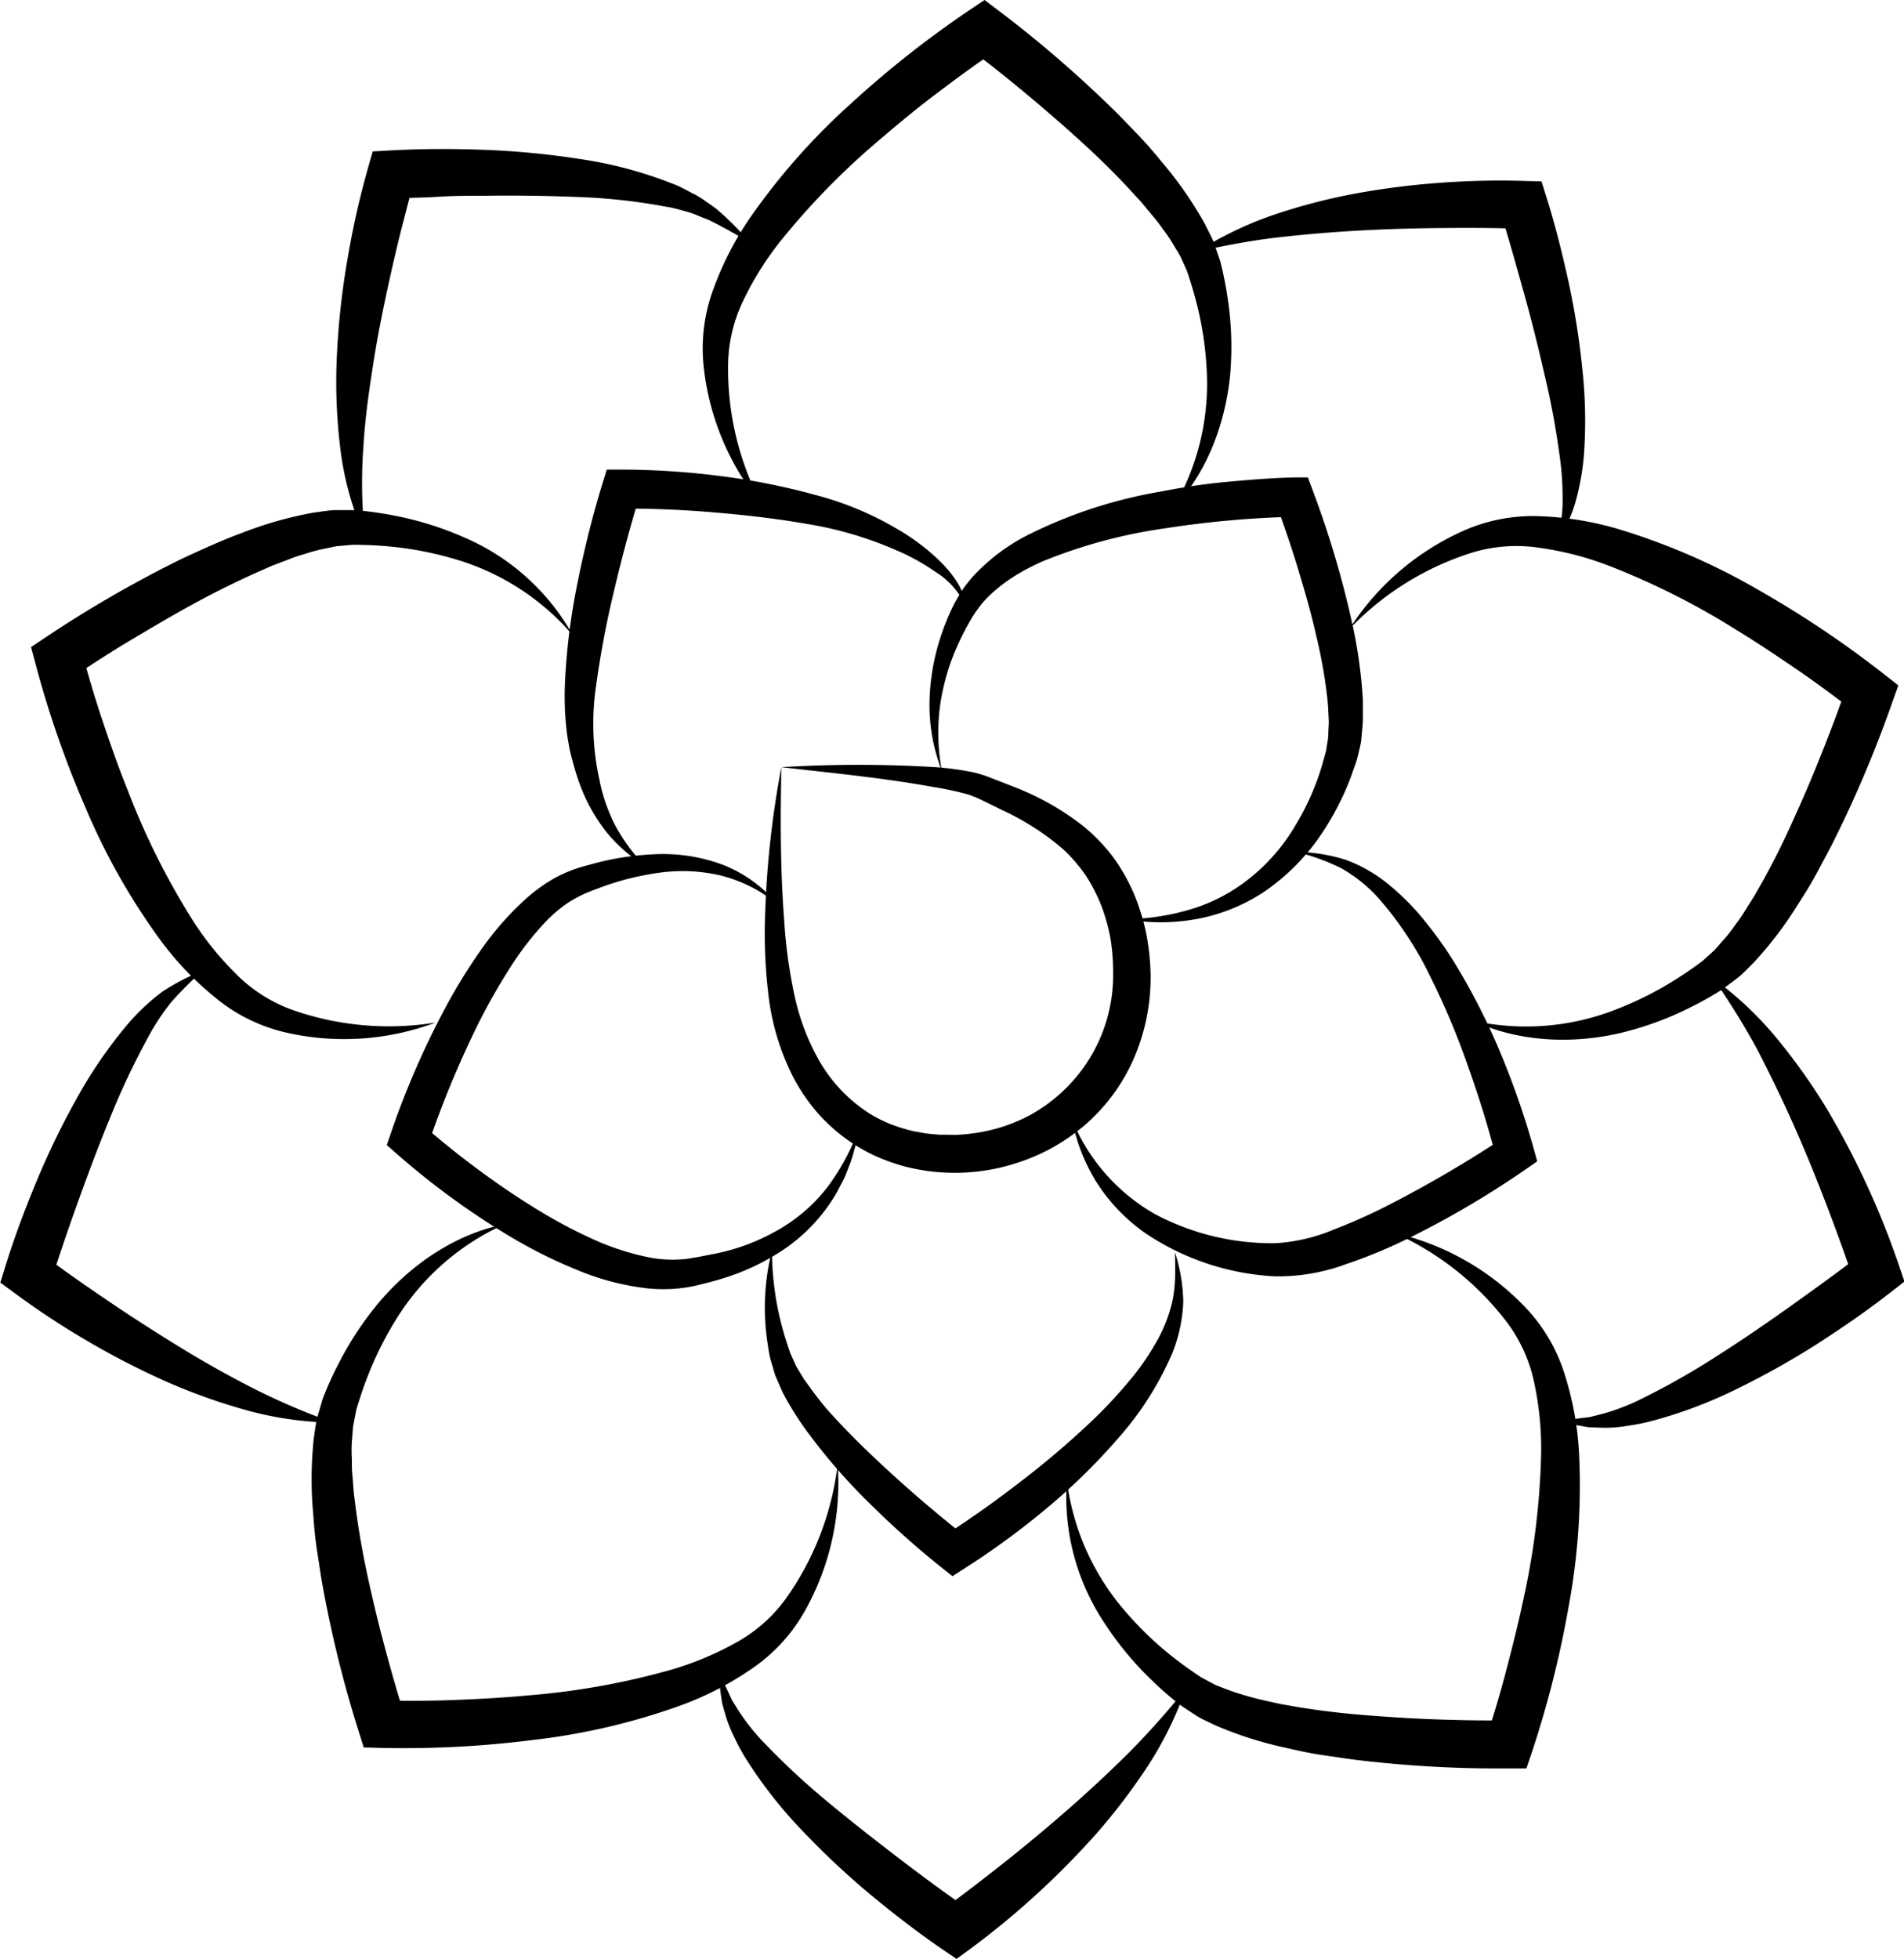 <svg id="Layer_2" data-name="Layer 2" xmlns="http://www.w3.org/2000/svg" viewBox="0 0 243.09 250.09">
  <title>icon</title>
  <path d="M188,186c-.13,6.55-.14,13.09.36,19.54a64.14,64.14,0,0,0,1.29,9.49,29.27,29.27,0,0,0,3.26,8.58,19.49,19.49,0,0,0,6,6.38,16.67,16.67,0,0,0,3.89,1.89,21.06,21.06,0,0,0,2.1.6c.72.11,1.43.29,2.17.34l1.1.1,1.1,0c.73.05,1.47,0,2.2-.06a22.52,22.52,0,0,0,4.33-.82,21.64,21.64,0,0,0,4-1.65,20.54,20.54,0,0,0,3.56-2.5,20.31,20.31,0,0,0,7-15.46,27.56,27.56,0,0,0-.32-4.44,24.21,24.21,0,0,0-1.18-4.28,21.5,21.5,0,0,0-2-3.89A20.39,20.39,0,0,0,224,196.5a33,33,0,0,0-7.77-5l-2.17-1.07-1.11-.53-.95-.37a39.69,39.69,0,0,0-4.6-1C201,187.37,194.51,186.75,188,186Zm0,0a162,162,0,0,1,19.71,0,38,38,0,0,1,5,.7c.45.12.93.27,1.37.41l1.14.44,2.31.9a34.41,34.41,0,0,1,9,5.06,23.92,23.92,0,0,1,3.74,3.85,24.93,24.93,0,0,1,2.69,4.67,27.93,27.93,0,0,1,1.6,5.1,30.48,30.48,0,0,1,.58,5.3A26,26,0,0,1,233.08,223a23.79,23.79,0,0,1-6.38,8.73,25.79,25.79,0,0,1-4.49,3.06,26.55,26.55,0,0,1-5,2,25.65,25.65,0,0,1-10.67.74,26.39,26.39,0,0,1-2.65-.52,25,25,0,0,1-2.58-.83,21.68,21.68,0,0,1-4.82-2.57,22.14,22.14,0,0,1-4-3.63,24.08,24.08,0,0,1-3-4.45,31.21,31.21,0,0,1-3.07-9.88,65,65,0,0,1-.52-10A121.12,121.12,0,0,1,188,186Z" transform="translate(-88.24 -88.06)"/>
  <path d="M208.5,186.5a23.12,23.12,0,0,1-1.59-8.39,28.08,28.08,0,0,1,1.38-8.6,29.21,29.21,0,0,1,1.64-4.08c.31-.65.74-1.33,1.14-2a19.64,19.64,0,0,1,1.44-1.83,24.82,24.82,0,0,1,7.22-5.37,60.32,60.32,0,0,1,16.57-5.39c2.83-.55,5.68-1,8.54-1.26s5.68-.5,8.64-.57l1.74,0,.61,1.64A123.2,123.2,0,0,1,261,168.18a62.31,62.31,0,0,1,1.24,9.23c0,.79,0,1.6,0,2.4s-.12,1.64-.18,2.45a7.2,7.2,0,0,1-.21,1.26l-.3,1.26c-.22.81-.51,1.5-.76,2.26a35.42,35.42,0,0,1-4.42,8.33,27.66,27.66,0,0,1-6.78,6.57,23.27,23.27,0,0,1-8.64,3.46,25.88,25.88,0,0,1-9.08,0,29.84,29.84,0,0,0,8.73-1.36,22.29,22.29,0,0,0,7.5-4.11,24.39,24.39,0,0,0,5.48-6.41,33,33,0,0,0,3.45-7.75c.18-.68.41-1.39.54-2l.14-.94a4.94,4.94,0,0,0,.12-1c0-.68.09-1.33.05-2s-.06-1.39-.12-2.09a62.25,62.25,0,0,0-1.47-8.5c-.63-2.84-1.45-5.66-2.3-8.48s-1.82-5.62-2.81-8.33l2.35,1.6a126.29,126.29,0,0,0-16.41,1.46,65.61,65.61,0,0,0-15.71,4.21,29.31,29.31,0,0,0-3.52,1.83,21.46,21.46,0,0,0-3.08,2.33,14.24,14.24,0,0,0-1.31,1.38c-.37.51-.75,1-1.1,1.57a34,34,0,0,0-1.88,3.59,28.54,28.54,0,0,0-2.27,7.83A26.12,26.12,0,0,0,208.5,186.5Z" transform="translate(-88.24 -88.06)"/>
  <path d="M208.5,186.5" transform="translate(-88.24 -88.06)" fill="none"/>
  <path d="M231.86,205.38" transform="translate(-88.24 -88.06)" fill="none"/>
  <path d="M187.5,203.5a18.23,18.23,0,0,0-7.33-3.69,21.28,21.28,0,0,0-8-.3,34.63,34.63,0,0,0-7.81,2.06,17,17,0,0,0-3.45,1.64,17.65,17.65,0,0,0-2.93,2.44,38.48,38.48,0,0,0-4.84,6.31,76.82,76.82,0,0,0-4,7.12,128.13,128.13,0,0,0-6.27,15.19l-.7-2.62c2.12,1.84,4.41,3.7,6.72,5.42s4.7,3.39,7.14,4.9a63.78,63.78,0,0,0,7.51,4.1,33.08,33.08,0,0,0,7.87,2.57,15.9,15.9,0,0,0,3.94.18c.33,0,.62-.06,1-.12l1.08-.18,2.1-.41a26.39,26.39,0,0,0,7.87-2.93,21.22,21.22,0,0,0,6.42-5.49,28.27,28.27,0,0,0,4.12-7.71,29.49,29.49,0,0,1-1.07,4.36c-.27.7-.54,1.41-.83,2.11l-1.05,2a22.35,22.35,0,0,1-6.23,6.81,29.39,29.39,0,0,1-8.38,4.05c-.73.23-1.48.43-2.22.61l-1.1.27c-.36.09-.81.16-1.21.23a19.35,19.35,0,0,1-4.92.12,33.05,33.05,0,0,1-9.12-2.4,62.61,62.61,0,0,1-8.24-4.1,99.18,99.18,0,0,1-14.72-10.72l-1.23-1.08.53-1.54a107.55,107.55,0,0,1,6.85-15.8,69.82,69.82,0,0,1,4.53-7.4,38.47,38.47,0,0,1,5.82-6.67,21.62,21.62,0,0,1,3.73-2.69,18,18,0,0,1,4.28-1.64,35.27,35.27,0,0,1,8.62-1.39,21.8,21.8,0,0,1,8.62,1.38A17.21,17.21,0,0,1,187.5,203.5Z" transform="translate(-88.24 -88.06)"/>
  <path d="M170.5,198.5a18.63,18.63,0,0,1-4.89-4.29,22.2,22.2,0,0,1-3.26-5.8c-.38-1-.72-2.1-1-3.16-.15-.54-.28-1.07-.4-1.61l-.29-1.68a38.42,38.42,0,0,1-.29-6.67A82,82,0,0,1,162,162.34a128.79,128.79,0,0,1,3.17-12.59l.54-1.74h1.8a100.19,100.19,0,0,1,12.43.79,86.09,86.09,0,0,1,12.19,2.39,40.87,40.87,0,0,1,11.55,4.94,27,27,0,0,1,4.92,3.93,14.74,14.74,0,0,1,1.95,2.5,7.56,7.56,0,0,1,1,2.94,9.93,9.93,0,0,0-3.84-4.41,28.16,28.16,0,0,0-5.16-2.84,47.19,47.19,0,0,0-11.27-3.3c-3.9-.69-7.86-1.13-11.82-1.47s-8-.51-11.87-.49l2.34-1.74c-1.2,3.95-2.3,8-3.26,12.1a121.27,121.27,0,0,0-2.32,12.23,33.1,33.1,0,0,0,.44,12.11,21.83,21.83,0,0,0,2,5.75A22.77,22.77,0,0,0,170.5,198.5Z" transform="translate(-88.24 -88.06)"/>
  <path d="M238,153" transform="translate(-88.24 -88.06)" fill="none" stroke="#000" stroke-miterlimit="10" stroke-width="6.15"/>
  <path d="M185.52,152.53a33.39,33.39,0,0,1-7.44-17.67,21.85,21.85,0,0,1,1.32-10.11,40.28,40.28,0,0,1,4.59-8.87,84.39,84.39,0,0,1,12.92-14.62,130,130,0,0,1,15.24-12l1.79-1.2,1.72,1.3A151.26,151.26,0,0,1,230,101.67c1.14,1.08,2.22,2.25,3.32,3.38s2.15,2.33,3.16,3.58a48.77,48.77,0,0,1,5.58,8c.37.76.77,1.49,1.11,2.27l.86,2.49a45.87,45.87,0,0,1,.95,4.75,41.39,41.39,0,0,1,.33,9.63c-.6,6.39-3,12.69-7.31,17.22a31.32,31.32,0,0,0,4.32-17.31,43.16,43.16,0,0,0-1.27-8.77c-.36-1.43-.79-2.86-1.26-4.24l-.82-1.83c-.33-.6-.72-1.2-1.07-1.8a20,20,0,0,0-1.22-1.77,21.39,21.39,0,0,0-1.33-1.72l-1.41-1.7-1.51-1.64c-2-2.17-4.18-4.28-6.42-6.31s-4.52-4-6.86-5.95-4.73-3.85-7.11-5.63l3.51.11c-2.5,1.66-5,3.51-7.5,5.39s-4.87,3.82-7.21,5.83a94.69,94.69,0,0,0-12.87,13.09,39.66,39.66,0,0,0-4.77,7.56,19.33,19.33,0,0,0-2,8.39A37.08,37.08,0,0,0,185.52,152.53Z" transform="translate(-88.24 -88.06)"/>
  <path d="M185.52,152.53" transform="translate(-88.24 -88.06)" fill="none"/>
  <path d="M190.35,157.9" transform="translate(-88.24 -88.06)" fill="none"/>
  <path d="M224.21,227" transform="translate(-88.24 -88.06)" fill="none"/>
  <path d="M225.11,231" transform="translate(-88.24 -88.06)" fill="none"/>
  <path d="M253.69,196.81a22.3,22.3,0,0,1,6.32,1,18.74,18.74,0,0,1,5.67,3.29,30.56,30.56,0,0,1,4.57,4.67,48.66,48.66,0,0,1,3.75,5.29,83.51,83.51,0,0,1,5.83,11.47,105.75,105.75,0,0,1,4.22,12.16l.45,1.63-1.44,1a118.05,118.05,0,0,1-14.87,8.76,64.14,64.14,0,0,1-8.08,3.36A25,25,0,0,1,251,251a32.6,32.6,0,0,1-16.72-5.64,23.21,23.21,0,0,1-6.06-6.4,23.68,23.68,0,0,1-3.12-8,24.55,24.55,0,0,0,10.64,12.12,31.87,31.87,0,0,0,15.41,3.69,22.7,22.7,0,0,0,7.4-1.75,72.36,72.36,0,0,0,7.44-3.36,154.65,154.65,0,0,0,14.28-8.39l-1,2.62c-1-3.9-2.24-7.89-3.62-11.75a96,96,0,0,0-4.77-11.34,44.17,44.17,0,0,0-6.69-10.13,19.11,19.11,0,0,0-4.69-3.76A27,27,0,0,0,253.69,196.81Z" transform="translate(-88.24 -88.06)"/>
  <path d="M197.06,231" transform="translate(-88.24 -88.06)" fill="none"/>
  <path d="M186.74,247.68" transform="translate(-88.24 -88.06)" fill="none"/>
  <path d="M238.25,247.94a21.42,21.42,0,0,1,1.06,6.33,19.7,19.7,0,0,1-1.37,6.47,40.41,40.41,0,0,1-7,11,78.41,78.41,0,0,1-9.22,9,101.31,101.31,0,0,1-10.41,7.6l-1.47.94-1.37-1.09a115.52,115.52,0,0,1-9-8,75.29,75.29,0,0,1-8-9.13,38.74,38.74,0,0,1-3.31-5.25l-.64-1.47-.32-.73-.23-.79c-.15-.52-.33-1.05-.44-1.56s-.19-1-.26-1.51a29.76,29.76,0,0,1,.53-12.05,38.13,38.13,0,0,0,1.81,11.52l.45,1.37c.16.45.36.83.54,1.24l.27.61.35.59.72,1.18c.57.75,1.09,1.52,1.67,2.26s1.17,1.49,1.84,2.19c2.57,2.84,5.38,5.51,8.26,8.12s5.89,5.13,8.89,7.5l-2.84-.15c3.39-2.17,6.79-4.59,10-7.09a109.72,109.72,0,0,0,9.32-8,58,58,0,0,0,4.14-4.46,31.12,31.12,0,0,0,3.49-4.92,18.7,18.7,0,0,0,2.22-5.53,17.8,17.8,0,0,0,.34-3C238.3,250,238.28,249,238.25,247.94Z" transform="translate(-88.24 -88.06)"/>
  <path d="M260.53,168.35a33.37,33.37,0,0,1,14.53-12.52,21.88,21.88,0,0,1,10-1.86,40.52,40.52,0,0,1,9.86,1.65,84.22,84.22,0,0,1,17.89,7.79,130.92,130.92,0,0,1,16.1,10.82l1.7,1.33-.72,2a152.88,152.88,0,0,1-7.3,17.4c-.69,1.41-1.46,2.8-2.2,4.2s-1.56,2.76-2.44,4.1a47.9,47.9,0,0,1-5.88,7.76c-.6.6-1.18,1.2-1.82,1.76l-2.1,1.58a45,45,0,0,1-4.22,2.37,41.31,41.31,0,0,1-9.07,3.27c-6.26,1.4-13,1-18.63-1.65a31.35,31.35,0,0,0,17.8-1.22,43.14,43.14,0,0,0,7.95-3.91c1.26-.77,2.48-1.62,3.65-2.5l1.48-1.34c.47-.5.92-1.06,1.39-1.57a19.25,19.25,0,0,0,1.31-1.71,20.92,20.92,0,0,0,1.23-1.79l1.18-1.87,1.1-1.93q2.16-3.91,4-8.06c1.25-2.74,2.43-5.53,3.55-8.35s2.21-5.69,3.17-8.5l1,3.37c-2.34-1.86-4.89-3.73-7.43-5.47s-5.13-3.46-7.77-5.08a96.06,96.06,0,0,0-16.41-8.22,39.86,39.86,0,0,0-8.67-2.21,19.4,19.4,0,0,0-8.61.63A37,37,0,0,0,260.53,168.35Z" transform="translate(-88.24 -88.06)"/>
  <path d="M266.25,245.45a33.38,33.38,0,0,1,16.69,9.46,21.77,21.77,0,0,1,5.13,8.8,40.25,40.25,0,0,1,1.77,9.83,84.26,84.26,0,0,1-1.3,19.47,130.79,130.79,0,0,1-4.74,18.81l-.68,2-2.16,0a151.55,151.55,0,0,1-18.84-1c-1.57-.17-3.13-.43-4.7-.65s-3.12-.54-4.68-.91a48.7,48.7,0,0,1-9.29-2.92c-.76-.37-1.53-.71-2.27-1.12l-2.2-1.45a42.51,42.51,0,0,1-3.65-3.17,41.2,41.2,0,0,1-6.14-7.43,29,29,0,0,1-4.74-18.1,31.36,31.36,0,0,0,7.16,16.35,43.64,43.64,0,0,0,6.36,6.17c1.15.91,2.37,1.77,3.59,2.58l1.76.95c.63.27,1.3.51,2,.78a40.42,40.42,0,0,0,4.15,1.2l2.15.48,2.2.39c2.94.48,5.93.84,8.94,1.07s6,.43,9.06.53,6.1.16,9.07.11L278,309.79c1-2.84,1.86-5.86,2.64-8.84s1.53-6,2.16-9A95.86,95.86,0,0,0,285,273.7a39.9,39.9,0,0,0-.84-8.91,19.47,19.47,0,0,0-3.5-7.89A37.14,37.14,0,0,0,266.25,245.45Z" transform="translate(-88.24 -88.06)"/>
  <path d="M195.19,275A33.37,33.37,0,0,1,191,293.72a21.83,21.83,0,0,1-6.92,7.47,40.17,40.17,0,0,1-8.88,4.57,83.62,83.62,0,0,1-19,4.44,130.2,130.2,0,0,1-19.38,1l-2.15-.06-.64-2.06a151.13,151.13,0,0,1-4.55-18.31c-.29-1.54-.5-3.12-.75-4.68s-.39-3.14-.5-4.75a48.75,48.75,0,0,1,.08-9.73c.13-.84.23-1.67.41-2.5l.74-2.53a44.73,44.73,0,0,1,2-4.42,41.47,41.47,0,0,1,5.31-8c4.18-4.87,9.8-8.61,15.92-9.82a31.36,31.36,0,0,0-13.54,11.62,43.83,43.83,0,0,0-4,7.89c-.54,1.37-1,2.78-1.42,4.19l-.39,2c-.08.68-.11,1.4-.18,2.09a19.19,19.19,0,0,0,0,2.15c0,.71,0,1.44.08,2.17l.17,2.2.28,2.21c.4,2.95.93,5.92,1.58,8.87s1.36,5.89,2.15,8.82,1.62,5.88,2.54,8.7l-2.8-2.11c3,.09,6.15.06,9.23-.06s6.19-.29,9.26-.58a94.45,94.45,0,0,0,18.07-3.22,39.61,39.61,0,0,0,8.27-3.4,19.38,19.38,0,0,0,6.53-5.66A37.11,37.11,0,0,0,195.19,275Z" transform="translate(-88.24 -88.06)"/>
  <path d="M143.86,218.6a33.37,33.37,0,0,1-19.14,1.27,21.83,21.83,0,0,1-9.11-4.55,39.63,39.63,0,0,1-6.89-7.24,83.93,83.93,0,0,1-9.6-17,129.72,129.72,0,0,1-6.36-18.33l-.56-2.08,1.8-1.2a151.78,151.78,0,0,1,16.3-9.5c1.4-.72,2.85-1.36,4.28-2s2.9-1.27,4.41-1.82a48.6,48.6,0,0,1,9.37-2.66c.84-.11,1.66-.24,2.51-.31h2.63a45,45,0,0,1,4.8.65,41.63,41.63,0,0,1,9.21,2.84,29,29,0,0,1,13.89,12.52,31.36,31.36,0,0,0-15-9.73,43.78,43.78,0,0,0-8.71-1.66c-1.46-.13-3-.19-4.41-.19l-2,.17c-.67.12-1.37.29-2.05.42a20.73,20.73,0,0,0-2.07.58,18.68,18.68,0,0,0-2.07.7l-2.06.78-2,.88c-2.72,1.22-5.42,2.56-8.06,4s-5.28,3-7.87,4.54-5.19,3.21-7.64,4.88l1.25-3.28c.75,2.9,1.66,5.92,2.64,8.85s2,5.85,3.16,8.72a94.68,94.68,0,0,0,8.17,16.44,39.27,39.27,0,0,0,5.59,7,19.39,19.39,0,0,0,7.26,4.68A37.14,37.14,0,0,0,143.86,218.6Z" transform="translate(-88.24 -88.06)"/>
  <path d="M183.75,274.27" transform="translate(-88.24 -88.06)" fill="none"/>
  <path d="M179.9,301.36" transform="translate(-88.24 -88.06)" fill="none"/>
  <path d="M239.61,303.68a45.24,45.24,0,0,1-4.79,9.78,77.72,77.72,0,0,1-6.62,8.71,105.69,105.69,0,0,1-16.12,14.72l-1.72,1.25-1.78-1.21c-3.27-2.24-6.3-4.59-9.3-7.08a101.86,101.86,0,0,1-8.53-8,57.43,57.43,0,0,1-7.29-9.29,24.8,24.8,0,0,1-1.43-2.64,17,17,0,0,1-1.13-2.79l-.41-1.45c-.12-.48-.16-1-.24-1.45-.12-1-.26-1.93-.35-2.89.45.87.84,1.74,1.26,2.6.21.43.38.88.61,1.29l.73,1.17a27.15,27.15,0,0,0,3.44,4.3,94.73,94.73,0,0,0,8.18,7.56c2.88,2.39,5.84,4.7,8.84,7s6,4.51,9.06,6.62l-3.49,0c2.75-2,5.55-4.16,8.28-6.33s5.42-4.42,8.05-6.73,5.19-4.7,7.68-7.18A104.35,104.35,0,0,0,239.61,303.68Z" transform="translate(-88.24 -88.06)"/>
  <path d="M262.39,257.75" transform="translate(-88.24 -88.06)" fill="none"/>
  <path d="M287,269.64" transform="translate(-88.24 -88.06)" fill="none"/>
  <path d="M307,213a44,44,0,0,1,8.05,7.57,77.36,77.36,0,0,1,6.4,9,106.54,106.54,0,0,1,9.26,20.1l.68,2-1.71,1.33c-3.12,2.43-6.28,4.6-9.56,6.71a104.66,104.66,0,0,1-10.2,5.7,58.37,58.37,0,0,1-11.07,4.13,26.46,26.46,0,0,1-2.95.56,15.77,15.77,0,0,1-3,.23l-1.51-.05c-.49,0-1-.14-1.45-.21-1-.18-1.92-.33-2.87-.54,1-.16,1.92-.27,2.87-.41.47-.07.95-.09,1.41-.19l1.34-.34a20.9,20.9,0,0,0,2.61-.85,23.66,23.66,0,0,0,2.53-1.11,95.07,95.07,0,0,0,9.7-5.51c3.15-2,6.25-4.13,9.31-6.31s6.13-4.4,9.06-6.64l-1,3.35c-1.07-3.27-2.32-6.65-3.58-9.94s-2.61-6.6-4.05-9.84-3-6.44-4.62-9.6A96.13,96.13,0,0,0,307,213Z" transform="translate(-88.24 -88.06)"/>
  <path d="M266.61,177.93" transform="translate(-88.24 -88.06)" fill="none"/>
  <path d="M287.15,157.06" transform="translate(-88.24 -88.06)" fill="none"/>
  <path d="M241.12,120.17a45.68,45.68,0,0,1,9.73-4.68,75.91,75.91,0,0,1,10.49-2.73,99.38,99.38,0,0,1,10.72-1.36,103,103,0,0,1,10.86-.24l2.13.06.65,2.07c1.13,3.6,2,7.15,2.81,10.79a98.92,98.92,0,0,1,1.74,11,60.24,60.24,0,0,1,.2,11.24,32.2,32.2,0,0,1-1,5.6,18.33,18.33,0,0,1-2.31,5.13c.12-.92.41-1.81.44-2.72a15.77,15.77,0,0,0,.16-2.66,36.22,36.22,0,0,0-.36-5.3,105.5,105.5,0,0,0-1.95-10.51c-.8-3.48-1.67-7-2.63-10.41s-1.92-6.95-3-10.3l2.78,2.13c-3.35-.14-6.88-.14-10.32-.11s-6.94.13-10.4.32-6.92.48-10.38.87S244.63,119.41,241.12,120.17Z" transform="translate(-88.24 -88.06)"/>
  <path d="M130.77,269.67a43.64,43.64,0,0,1-11-1.56,75.3,75.3,0,0,1-10.52-3.77,100.83,100.83,0,0,1-9.91-5.12A102.45,102.45,0,0,1,90,253.06l-1.72-1.26.64-2.07c1.17-3.75,2.51-7.32,4-10.9a101.34,101.34,0,0,1,5.06-10.44,59,59,0,0,1,6.64-9.67,27.47,27.47,0,0,1,4.35-4.06A27,27,0,0,1,114.1,212a47.09,47.09,0,0,0-4,4,29.5,29.5,0,0,0-3,4.57,98.48,98.48,0,0,0-4.73,10c-1.42,3.44-2.73,6.93-4,10.44s-2.49,7.08-3.6,10.56l-1.07-3.33c2.77,2.08,5.76,4.15,8.7,6.14s6,3.94,9,5.78,6.17,3.61,9.37,5.24A89.34,89.34,0,0,0,130.77,269.67Z" transform="translate(-88.24 -88.06)"/>
  <path d="M134.84,156.61a38.49,38.49,0,0,1-3.18-11.53,69.89,69.89,0,0,1-.39-12,98.67,98.67,0,0,1,1.33-11.9,109.3,109.3,0,0,1,2.64-11.73l.59-2.06,2.16-.12c4.11-.23,8.11-.23,12.16-.08a105.08,105.08,0,0,1,12.12,1.17,52.85,52.85,0,0,1,11.91,3.18c1,.36,1.9.93,2.83,1.38a10.05,10.05,0,0,1,1.34.85c.44.29.87.6,1.29.91a34.85,34.85,0,0,1,4.29,4.3c-1.74-1-3.47-2-5.24-2.86-.92-.32-1.73-.75-2.65-1s-1.81-.53-2.77-.67a74.38,74.38,0,0,0-11.5-1.25q-5.84-.23-11.7-.15c-2,0-3.92,0-5.87.13s-3.93.12-5.82.23l2.74-2.18c-.53,1.75-1,3.65-1.48,5.49s-.92,3.73-1.35,5.59c-.84,3.75-1.64,7.5-2.25,11.29s-1.17,7.58-1.4,11.41A63.72,63.72,0,0,0,134.84,156.61Z" transform="translate(-88.24 -88.06)"/>
</svg>
